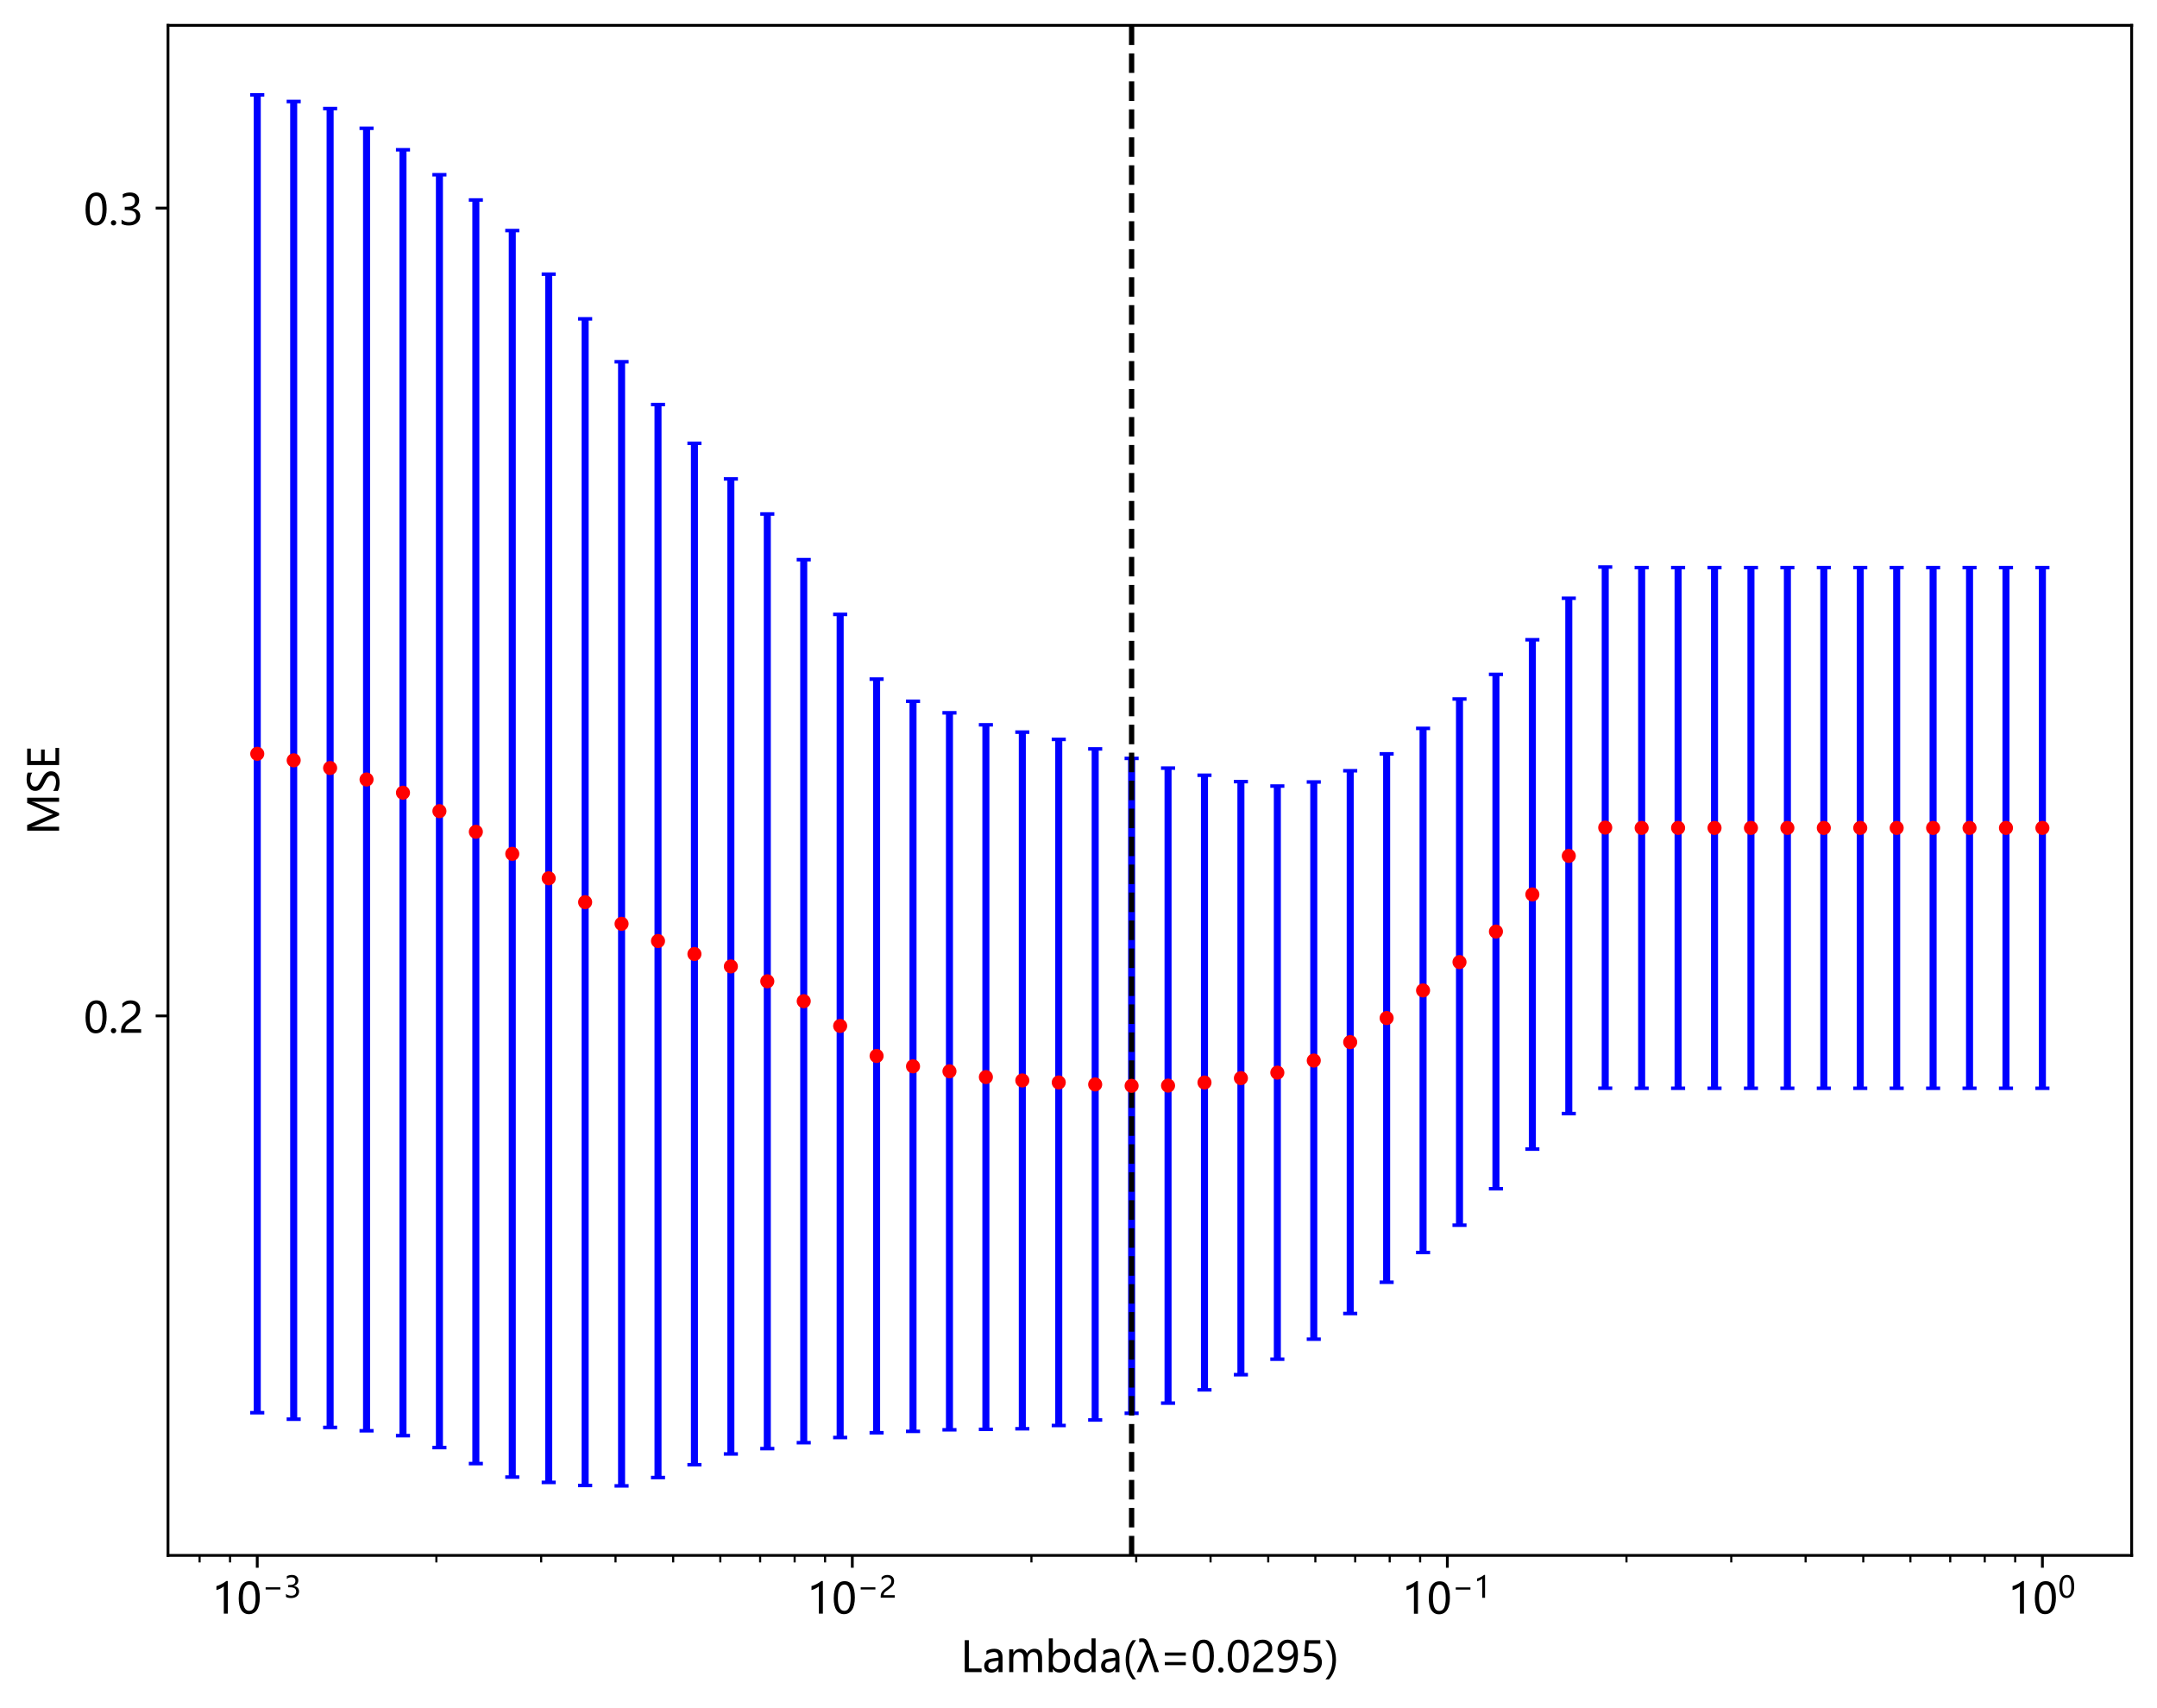 <?xml version="1.0" encoding="utf-8" standalone="no"?>
<!DOCTYPE svg PUBLIC "-//W3C//DTD SVG 1.1//EN"
  "http://www.w3.org/Graphics/SVG/1.1/DTD/svg11.dtd">
<!-- Created with matplotlib (https://matplotlib.org/) -->
<svg height="485.431pt" version="1.1" viewBox="0 0 612.939 485.431" width="612.939pt" xmlns="http://www.w3.org/2000/svg" xmlns:xlink="http://www.w3.org/1999/xlink">
 <defs>
  <style type="text/css">
*{stroke-linecap:butt;stroke-linejoin:round;}
  </style>
 </defs>
 <g id="figure_1">
  <g id="patch_1">
   <path d="M 0 485.431 
L 612.939 485.431 
L 612.939 0 
L 0 0 
z
" style="fill:#ffffff;"/>
  </g>
  <g id="axes_1">
   <g id="patch_2">
    <path d="M 47.739 442.08 
L 605.739 442.08 
L 605.739 7.2 
L 47.739 7.2 
z
" style="fill:#ffffff;"/>
   </g>
   <g id="matplotlib.axis_1">
    <g id="xtick_1">
     <g id="line2d_1">
      <defs>
       <path d="M 0 0 
L 0 3.5 
" id="m686892eeb6" style="stroke:#000000;stroke-width:0.8;"/>
      </defs>
      <g>
       <use style="stroke:#000000;stroke-width:0.8;" x="73.102" xlink:href="#m686892eeb6" y="442.08"/>
      </g>
     </g>
     <g id="text_1">
      <!-- $\mathdefault{10^{-3}}$ -->
      <defs>
       <path d="M 27.828 0 
L 27.828 64.703 
Q 25.594 62.453 20.234 59.672 
Q 14.891 56.891 10.359 55.766 
L 10.359 65.141 
Q 16.359 66.797 23.188 70.438 
Q 30.031 74.078 33.688 77.297 
L 37.312 77.297 
L 37.312 0 
z
" id="MicrosoftYaHei-49"/>
       <path d="M 4.438 36.328 
Q 4.438 56.344 11.078 66.625 
Q 17.719 76.906 30.328 76.906 
Q 54.344 76.906 54.344 38.141 
Q 54.344 19 47.578 8.859 
Q 40.828 -1.266 28.609 -1.266 
Q 17.094 -1.266 10.766 8.344 
Q 4.438 17.969 4.438 36.328 
z
M 14.203 36.766 
Q 14.203 6.641 29.5 6.641 
Q 44.531 6.641 44.531 37.25 
Q 44.531 68.953 29.781 68.953 
Q 14.203 68.953 14.203 36.766 
z
" id="MicrosoftYaHei-48"/>
       <path d="M 62.062 27.688 
L 12.312 27.688 
L 12.312 35.156 
L 62.062 35.156 
z
" id="MicrosoftYaHei-8722"/>
       <path d="M 6.984 12.641 
Q 14.75 6.641 24.516 6.641 
Q 32.328 6.641 36.891 10.469 
Q 41.453 14.312 41.453 20.75 
Q 41.453 35.109 20.906 35.109 
L 14.594 35.109 
L 14.594 43.016 
L 20.609 43.016 
Q 38.812 43.016 38.812 56.5 
Q 38.812 68.953 24.906 68.953 
Q 16.938 68.953 9.906 63.578 
L 9.906 72.609 
Q 17.328 76.906 27.25 76.906 
Q 36.922 76.906 42.781 71.844 
Q 48.641 66.797 48.641 58.734 
Q 48.641 43.891 33.5 39.656 
L 33.5 39.453 
Q 41.703 38.578 46.453 33.672 
Q 51.219 28.766 51.219 21.438 
Q 51.219 11.234 43.875 4.984 
Q 36.531 -1.266 24.312 -1.266 
Q 13.578 -1.266 6.984 2.734 
z
" id="MicrosoftYaHei-51"/>
      </defs>
      <g transform="translate(60.262 458.673)scale(0.12 -0.12)">
       <use transform="translate(0 0.366)" xlink:href="#MicrosoftYaHei-49"/>
       <use transform="translate(58.643 0.366)" xlink:href="#MicrosoftYaHei-48"/>
       <use transform="translate(118.23 38.166)scale(0.7)" xlink:href="#MicrosoftYaHei-8722"/>
       <use transform="translate(170.149 38.166)scale(0.7)" xlink:href="#MicrosoftYaHei-51"/>
      </g>
     </g>
    </g>
    <g id="xtick_2">
     <g id="line2d_2">
      <g>
       <use style="stroke:#000000;stroke-width:0.8;" x="242.193" xlink:href="#m686892eeb6" y="442.08"/>
      </g>
     </g>
     <g id="text_2">
      <!-- $\mathdefault{10^{-2}}$ -->
      <defs>
       <path d="M 41.656 55.812 
Q 41.656 61.922 37.797 65.406 
Q 33.938 68.891 27.297 68.891 
Q 22.609 68.891 17.812 66.5 
Q 13.031 64.109 8.891 59.672 
L 8.891 68.953 
Q 12.594 72.797 17.297 74.844 
Q 22.016 76.906 28.375 76.906 
Q 38.625 76.906 44.875 71.406 
Q 51.125 65.922 51.125 56.547 
Q 51.125 48.188 47.281 42.078 
Q 43.453 35.984 34.188 29.594 
Q 24.703 23.047 21.5 20.219 
Q 18.312 17.391 17.031 14.797 
Q 15.766 12.203 15.766 8.5 
L 53.375 8.5 
L 53.375 0 
L 5.812 0 
L 5.812 3.766 
Q 5.812 10.297 7.594 14.859 
Q 9.375 19.438 13.469 23.75 
Q 17.578 28.078 26.266 34.125 
Q 35.156 40.375 38.406 45.094 
Q 41.656 49.812 41.656 55.812 
z
" id="MicrosoftYaHei-50"/>
      </defs>
      <g transform="translate(229.353 458.673)scale(0.12 -0.12)">
       <use transform="translate(0 0.366)" xlink:href="#MicrosoftYaHei-49"/>
       <use transform="translate(58.643 0.366)" xlink:href="#MicrosoftYaHei-48"/>
       <use transform="translate(118.23 38.166)scale(0.7)" xlink:href="#MicrosoftYaHei-8722"/>
       <use transform="translate(170.149 38.166)scale(0.7)" xlink:href="#MicrosoftYaHei-50"/>
      </g>
     </g>
    </g>
    <g id="xtick_3">
     <g id="line2d_3">
      <g>
       <use style="stroke:#000000;stroke-width:0.8;" x="411.284" xlink:href="#m686892eeb6" y="442.08"/>
      </g>
     </g>
     <g id="text_3">
      <!-- $\mathdefault{10^{-1}}$ -->
      <g transform="translate(398.444 458.673)scale(0.12 -0.12)">
       <use transform="translate(0 0.092)" xlink:href="#MicrosoftYaHei-49"/>
       <use transform="translate(58.643 0.092)" xlink:href="#MicrosoftYaHei-48"/>
       <use transform="translate(118.23 37.892)scale(0.7)" xlink:href="#MicrosoftYaHei-8722"/>
       <use transform="translate(170.149 37.892)scale(0.7)" xlink:href="#MicrosoftYaHei-49"/>
      </g>
     </g>
    </g>
    <g id="xtick_4">
     <g id="line2d_4">
      <g>
       <use style="stroke:#000000;stroke-width:0.8;" x="580.375" xlink:href="#m686892eeb6" y="442.08"/>
      </g>
     </g>
     <g id="text_4">
      <!-- $\mathdefault{10^{0}}$ -->
      <g transform="translate(570.655 458.673)scale(0.12 -0.12)">
       <use transform="translate(0 0.366)" xlink:href="#MicrosoftYaHei-49"/>
       <use transform="translate(58.643 0.366)" xlink:href="#MicrosoftYaHei-48"/>
       <use transform="translate(118.23 38.166)scale(0.7)" xlink:href="#MicrosoftYaHei-48"/>
      </g>
     </g>
    </g>
    <g id="xtick_5">
     <g id="line2d_5">
      <defs>
       <path d="M 0 0 
L 0 2 
" id="m067695c8f8" style="stroke:#000000;stroke-width:0.6;"/>
      </defs>
      <g>
       <use style="stroke:#000000;stroke-width:0.6;" x="56.716" xlink:href="#m067695c8f8" y="442.08"/>
      </g>
     </g>
    </g>
    <g id="xtick_6">
     <g id="line2d_6">
      <g>
       <use style="stroke:#000000;stroke-width:0.6;" x="65.365" xlink:href="#m067695c8f8" y="442.08"/>
      </g>
     </g>
    </g>
    <g id="xtick_7">
     <g id="line2d_7">
      <g>
       <use style="stroke:#000000;stroke-width:0.6;" x="124.004" xlink:href="#m067695c8f8" y="442.08"/>
      </g>
     </g>
    </g>
    <g id="xtick_8">
     <g id="line2d_8">
      <g>
       <use style="stroke:#000000;stroke-width:0.6;" x="153.779" xlink:href="#m067695c8f8" y="442.08"/>
      </g>
     </g>
    </g>
    <g id="xtick_9">
     <g id="line2d_9">
      <g>
       <use style="stroke:#000000;stroke-width:0.6;" x="174.905" xlink:href="#m067695c8f8" y="442.08"/>
      </g>
     </g>
    </g>
    <g id="xtick_10">
     <g id="line2d_10">
      <g>
       <use style="stroke:#000000;stroke-width:0.6;" x="191.292" xlink:href="#m067695c8f8" y="442.08"/>
      </g>
     </g>
    </g>
    <g id="xtick_11">
     <g id="line2d_11">
      <g>
       <use style="stroke:#000000;stroke-width:0.6;" x="204.681" xlink:href="#m067695c8f8" y="442.08"/>
      </g>
     </g>
    </g>
    <g id="xtick_12">
     <g id="line2d_12">
      <g>
       <use style="stroke:#000000;stroke-width:0.6;" x="216.001" xlink:href="#m067695c8f8" y="442.08"/>
      </g>
     </g>
    </g>
    <g id="xtick_13">
     <g id="line2d_13">
      <g>
       <use style="stroke:#000000;stroke-width:0.6;" x="225.807" xlink:href="#m067695c8f8" y="442.08"/>
      </g>
     </g>
    </g>
    <g id="xtick_14">
     <g id="line2d_14">
      <g>
       <use style="stroke:#000000;stroke-width:0.6;" x="234.456" xlink:href="#m067695c8f8" y="442.08"/>
      </g>
     </g>
    </g>
    <g id="xtick_15">
     <g id="line2d_15">
      <g>
       <use style="stroke:#000000;stroke-width:0.6;" x="293.095" xlink:href="#m067695c8f8" y="442.08"/>
      </g>
     </g>
    </g>
    <g id="xtick_16">
     <g id="line2d_16">
      <g>
       <use style="stroke:#000000;stroke-width:0.6;" x="322.87" xlink:href="#m067695c8f8" y="442.08"/>
      </g>
     </g>
    </g>
    <g id="xtick_17">
     <g id="line2d_17">
      <g>
       <use style="stroke:#000000;stroke-width:0.6;" x="343.996" xlink:href="#m067695c8f8" y="442.08"/>
      </g>
     </g>
    </g>
    <g id="xtick_18">
     <g id="line2d_18">
      <g>
       <use style="stroke:#000000;stroke-width:0.6;" x="360.383" xlink:href="#m067695c8f8" y="442.08"/>
      </g>
     </g>
    </g>
    <g id="xtick_19">
     <g id="line2d_19">
      <g>
       <use style="stroke:#000000;stroke-width:0.6;" x="373.772" xlink:href="#m067695c8f8" y="442.08"/>
      </g>
     </g>
    </g>
    <g id="xtick_20">
     <g id="line2d_20">
      <g>
       <use style="stroke:#000000;stroke-width:0.6;" x="385.092" xlink:href="#m067695c8f8" y="442.08"/>
      </g>
     </g>
    </g>
    <g id="xtick_21">
     <g id="line2d_21">
      <g>
       <use style="stroke:#000000;stroke-width:0.6;" x="394.898" xlink:href="#m067695c8f8" y="442.08"/>
      </g>
     </g>
    </g>
    <g id="xtick_22">
     <g id="line2d_22">
      <g>
       <use style="stroke:#000000;stroke-width:0.6;" x="403.547" xlink:href="#m067695c8f8" y="442.08"/>
      </g>
     </g>
    </g>
    <g id="xtick_23">
     <g id="line2d_23">
      <g>
       <use style="stroke:#000000;stroke-width:0.6;" x="462.186" xlink:href="#m067695c8f8" y="442.08"/>
      </g>
     </g>
    </g>
    <g id="xtick_24">
     <g id="line2d_24">
      <g>
       <use style="stroke:#000000;stroke-width:0.6;" x="491.961" xlink:href="#m067695c8f8" y="442.08"/>
      </g>
     </g>
    </g>
    <g id="xtick_25">
     <g id="line2d_25">
      <g>
       <use style="stroke:#000000;stroke-width:0.6;" x="513.087" xlink:href="#m067695c8f8" y="442.08"/>
      </g>
     </g>
    </g>
    <g id="xtick_26">
     <g id="line2d_26">
      <g>
       <use style="stroke:#000000;stroke-width:0.6;" x="529.474" xlink:href="#m067695c8f8" y="442.08"/>
      </g>
     </g>
    </g>
    <g id="xtick_27">
     <g id="line2d_27">
      <g>
       <use style="stroke:#000000;stroke-width:0.6;" x="542.863" xlink:href="#m067695c8f8" y="442.08"/>
      </g>
     </g>
    </g>
    <g id="xtick_28">
     <g id="line2d_28">
      <g>
       <use style="stroke:#000000;stroke-width:0.6;" x="554.183" xlink:href="#m067695c8f8" y="442.08"/>
      </g>
     </g>
    </g>
    <g id="xtick_29">
     <g id="line2d_29">
      <g>
       <use style="stroke:#000000;stroke-width:0.6;" x="563.989" xlink:href="#m067695c8f8" y="442.08"/>
      </g>
     </g>
    </g>
    <g id="xtick_30">
     <g id="line2d_30">
      <g>
       <use style="stroke:#000000;stroke-width:0.6;" x="572.638" xlink:href="#m067695c8f8" y="442.08"/>
      </g>
     </g>
    </g>
    <g id="text_5">
     <!-- Lambda(λ=0.0295) -->
     <defs>
      <path d="M 49.656 0 
L 9.766 0 
L 9.766 75.641 
L 19.531 75.641 
L 19.531 8.641 
L 49.656 8.641 
z
" id="MicrosoftYaHei-76"/>
      <path d="M 9.812 50.25 
Q 17.875 55.281 28.422 55.281 
Q 47.953 55.281 47.953 34.766 
L 47.953 0 
L 38.484 0 
L 38.484 8.344 
L 38.234 8.344 
Q 32.625 -1.266 21.688 -1.266 
Q 13.812 -1.266 9.172 2.984 
Q 4.547 7.234 4.547 14.453 
Q 4.547 29.594 22.469 32.078 
L 38.484 34.328 
Q 38.484 47.562 27.547 47.562 
Q 17.828 47.562 9.812 41.016 
z
M 25.828 25.391 
Q 19.188 24.516 16.672 22.062 
Q 14.156 19.625 14.156 15.234 
Q 14.156 11.375 16.891 8.938 
Q 19.625 6.5 24.125 6.5 
Q 30.375 6.5 34.422 10.891 
Q 38.484 15.281 38.484 21.922 
L 38.484 27.094 
z
" id="MicrosoftYaHei-97"/>
      <path d="M 86.281 0 
L 76.703 0 
L 76.703 31 
Q 76.703 39.797 73.969 43.578 
Q 71.234 47.359 64.984 47.359 
Q 59.719 47.359 55.953 42.422 
Q 52.203 37.5 52.203 30.766 
L 52.203 0 
L 42.625 0 
L 42.625 31.984 
Q 42.625 47.359 30.766 47.359 
Q 25.297 47.359 21.703 42.672 
Q 18.109 37.984 18.109 30.719 
L 18.109 0 
L 8.547 0 
L 8.547 54 
L 18.109 54 
L 18.109 45.453 
L 18.312 45.453 
Q 24.078 55.281 35.156 55.281 
Q 40.578 55.281 44.719 52.297 
Q 48.875 49.312 50.484 44.234 
Q 56.5 55.281 68.453 55.281 
Q 86.281 55.281 86.281 33.297 
z
" id="MicrosoftYaHei-109"/>
      <path d="M 18.109 7.625 
L 18.109 0 
L 8.547 0 
L 8.547 79.938 
L 18.109 79.938 
L 18.109 44.672 
L 18.312 44.672 
Q 24.656 55.281 36.859 55.281 
Q 47.016 55.281 53 48.125 
Q 58.984 40.969 58.984 28.562 
Q 58.984 14.891 52.266 6.812 
Q 45.562 -1.266 34.375 -1.266 
Q 23.828 -1.266 18.312 7.625 
z
M 18.062 22.219 
Q 18.062 15.672 22.312 11.156 
Q 26.562 6.641 32.953 6.641 
Q 40.578 6.641 44.875 12.5 
Q 49.172 18.359 49.172 28.719 
Q 49.172 37.25 45.156 42.297 
Q 41.156 47.359 34.234 47.359 
Q 27.203 47.359 22.625 42.328 
Q 18.062 37.312 18.062 29.547 
z
" id="MicrosoftYaHei-98"/>
      <path d="M 55.422 0 
L 45.844 0 
L 45.844 8.984 
L 45.656 8.984 
Q 39.75 -1.266 27.297 -1.266 
Q 17.047 -1.266 10.984 6.031 
Q 4.938 13.328 4.938 25.734 
Q 4.938 39.109 11.766 47.188 
Q 18.609 55.281 29.641 55.281 
Q 40.672 55.281 45.656 46.688 
L 45.844 46.688 
L 45.844 79.938 
L 55.422 79.938 
z
M 45.906 32.125 
Q 45.906 38.625 41.625 42.984 
Q 37.359 47.359 31.109 47.359 
Q 23.484 47.359 19.094 41.672 
Q 14.703 35.984 14.703 26.172 
Q 14.703 17.141 18.922 11.891 
Q 23.141 6.641 30.172 6.641 
Q 37.109 6.641 41.5 11.781 
Q 45.906 16.938 45.906 24.609 
z
" id="MicrosoftYaHei-100"/>
      <path d="M 23.922 -17.188 
Q 7.469 1.562 7.469 28.859 
Q 7.469 56.156 23.922 75.641 
L 32.375 75.641 
Q 15.875 55.375 15.875 28.953 
Q 15.875 2.594 32.281 -17.188 
z
" id="MicrosoftYaHei-40"/>
      <path d="M 52.938 0 
L 42.672 0 
L 28.469 42.922 
L 10.406 0 
L -0.047 0 
L 24.266 53.562 
L 20.906 63.422 
Q 18.172 71.438 12.703 71.438 
Q 9.969 71.438 6.109 70.312 
L 6.109 79.25 
Q 9.625 79.984 13.375 79.984 
Q 20.016 79.984 23.547 76.438 
Q 27.094 72.906 30.469 63.578 
z
" id="MicrosoftYaHei-955"/>
      <path d="M 62.062 39.016 
L 12.312 39.016 
L 12.312 46.391 
L 62.062 46.391 
z
M 62.062 16.453 
L 12.312 16.453 
L 12.312 23.828 
L 62.062 23.828 
z
" id="MicrosoftYaHei-61"/>
      <path d="M 5.812 5.031 
Q 5.812 7.672 7.609 9.469 
Q 9.422 11.281 12.109 11.281 
Q 14.844 11.281 16.641 9.453 
Q 18.453 7.625 18.453 5.031 
Q 18.453 2.484 16.641 0.656 
Q 14.844 -1.172 12.062 -1.172 
Q 9.375 -1.172 7.594 0.656 
Q 5.812 2.484 5.812 5.031 
z
" id="MicrosoftYaHei-46"/>
      <path d="M 9.031 10.25 
Q 15.281 6.641 22.516 6.641 
Q 32.672 6.641 38.25 14.641 
Q 43.844 22.656 43.844 37.406 
Q 43.75 37.312 43.656 37.406 
Q 38.672 27.938 26.906 27.938 
Q 17.391 27.938 11.141 34.469 
Q 4.891 41.016 4.891 51.469 
Q 4.891 62.594 11.719 69.75 
Q 18.562 76.906 29.438 76.906 
Q 40.719 76.906 47.062 68.047 
Q 53.422 59.188 53.422 42.234 
Q 53.422 21.297 45.219 10.016 
Q 37.016 -1.266 22.516 -1.266 
Q 14.547 -1.266 9.031 1.312 
z
M 14.547 52.688 
Q 14.547 45.062 18.453 40.594 
Q 22.359 36.141 29.25 36.141 
Q 35.203 36.141 39.25 40.203 
Q 43.312 44.281 43.312 50.094 
Q 43.312 58.25 39.281 63.594 
Q 35.25 68.953 28.656 68.953 
Q 22.562 68.953 18.547 64.312 
Q 14.547 59.672 14.547 52.688 
z
" id="MicrosoftYaHei-57"/>
      <path d="M 51.469 23.344 
Q 51.469 12.25 44.109 5.469 
Q 36.766 -1.312 24.359 -1.312 
Q 13.719 -1.312 8.5 1.859 
L 8.5 11.625 
Q 16.156 6.641 24.125 6.641 
Q 32.031 6.641 36.891 11 
Q 41.75 15.375 41.75 22.609 
Q 41.75 29.828 36.688 33.859 
Q 31.641 37.891 22.406 37.891 
Q 15.281 37.891 9.578 37.25 
L 12.359 75.641 
L 47.703 75.641 
L 47.703 67.234 
L 20.406 67.234 
L 18.844 45.797 
L 25.734 46.094 
Q 37.75 46.094 44.609 40.109 
Q 51.469 34.125 51.469 23.344 
z
" id="MicrosoftYaHei-53"/>
      <path d="M 1.219 -17.188 
Q 17.672 2.547 17.672 28.953 
Q 17.672 55.422 1.125 75.641 
L 9.625 75.641 
Q 26.125 56.297 26.125 28.859 
Q 26.125 1.422 9.625 -17.188 
z
" id="MicrosoftYaHei-41"/>
     </defs>
     <g transform="translate(272.971 475.248)scale(0.12 -0.12)">
      <use xlink:href="#MicrosoftYaHei-76"/>
      <use x="51.318" xlink:href="#MicrosoftYaHei-97"/>
      <use x="106.592" xlink:href="#MicrosoftYaHei-109"/>
      <use x="200.293" xlink:href="#MicrosoftYaHei-98"/>
      <use x="264.16" xlink:href="#MicrosoftYaHei-100"/>
      <use x="328.125" xlink:href="#MicrosoftYaHei-97"/>
      <use x="383.398" xlink:href="#MicrosoftYaHei-40"/>
      <use x="416.797" xlink:href="#MicrosoftYaHei-955"/>
      <use x="471.24" xlink:href="#MicrosoftYaHei-61"/>
      <use x="545.41" xlink:href="#MicrosoftYaHei-48"/>
      <use x="604.053" xlink:href="#MicrosoftYaHei-46"/>
      <use x="628.125" xlink:href="#MicrosoftYaHei-48"/>
      <use x="686.768" xlink:href="#MicrosoftYaHei-50"/>
      <use x="745.41" xlink:href="#MicrosoftYaHei-57"/>
      <use x="804.053" xlink:href="#MicrosoftYaHei-53"/>
      <use x="862.695" xlink:href="#MicrosoftYaHei-41"/>
     </g>
    </g>
   </g>
   <g id="matplotlib.axis_2">
    <g id="ytick_1">
     <g id="line2d_31">
      <defs>
       <path d="M 0 0 
L -3.5 0 
" id="mf3c57ed603" style="stroke:#000000;stroke-width:0.8;"/>
      </defs>
      <g>
       <use style="stroke:#000000;stroke-width:0.8;" x="47.739" xlink:href="#mf3c57ed603" y="288.749"/>
      </g>
     </g>
     <g id="text_6">
      <!-- 0.2 -->
      <g transform="translate(23.776 293.545)scale(0.12 -0.12)">
       <use xlink:href="#MicrosoftYaHei-48"/>
       <use x="58.643" xlink:href="#MicrosoftYaHei-46"/>
       <use x="82.715" xlink:href="#MicrosoftYaHei-50"/>
      </g>
     </g>
    </g>
    <g id="ytick_2">
     <g id="line2d_32">
      <g>
       <use style="stroke:#000000;stroke-width:0.8;" x="47.739" xlink:href="#mf3c57ed603" y="59.139"/>
      </g>
     </g>
     <g id="text_7">
      <!-- 0.3 -->
      <g transform="translate(23.776 63.936)scale(0.12 -0.12)">
       <use xlink:href="#MicrosoftYaHei-48"/>
       <use x="58.643" xlink:href="#MicrosoftYaHei-46"/>
       <use x="82.715" xlink:href="#MicrosoftYaHei-51"/>
      </g>
     </g>
    </g>
    <g id="text_8">
     <!-- MSE -->
     <defs>
      <path d="M 78.172 0 
L 78.172 50.094 
Q 78.172 56.297 78.906 64.984 
L 78.656 64.984 
Q 77.391 59.516 76.422 57.375 
L 51.469 0 
L 46.047 0 
L 21.141 56.938 
Q 20.266 58.891 18.891 64.984 
L 18.609 64.984 
Q 19.094 59.719 19.094 49.656 
L 19.094 0 
L 9.766 0 
L 9.766 75.641 
L 23 75.641 
L 45.312 23.781 
Q 47.859 17.828 48.688 14.5 
L 49.031 14.5 
Q 51.562 21.484 52.594 23.969 
L 75.297 75.641 
L 87.891 75.641 
L 87.891 0 
z
" id="MicrosoftYaHei-77"/>
      <path d="M 6.25 14.203 
Q 9.719 11.188 15.531 9.234 
Q 21.344 7.281 26.562 7.281 
Q 42.484 7.281 42.484 18.609 
Q 42.484 21.781 40.766 24.312 
Q 39.062 26.859 36.078 28.812 
Q 33.109 30.766 24.906 34.812 
Q 13.531 40.484 9.906 45.344 
Q 6.297 50.203 6.297 56.453 
Q 6.297 65.875 13.859 71.391 
Q 21.438 76.906 32.953 76.906 
Q 44.234 76.906 49.516 74.172 
L 49.516 63.531 
Q 42.672 68.266 32.234 68.266 
Q 25.297 68.266 20.922 65.359 
Q 16.547 62.453 16.547 57.281 
Q 16.547 52.688 19.578 49.797 
Q 22.609 46.922 32.719 41.938 
Q 43.844 36.625 48.281 31.297 
Q 52.734 25.984 52.734 19.344 
Q 52.734 9.375 45.5 4.047 
Q 38.281 -1.266 25.438 -1.266 
Q 20.953 -1.266 14.969 -0.016 
Q 8.984 1.219 6.25 3.078 
z
" id="MicrosoftYaHei-83"/>
      <path d="M 50.438 0 
L 9.766 0 
L 9.766 75.641 
L 48.734 75.641 
L 48.734 66.938 
L 19.531 66.938 
L 19.531 42.719 
L 46.578 42.719 
L 46.578 34.078 
L 19.531 34.078 
L 19.531 8.641 
L 50.438 8.641 
z
" id="MicrosoftYaHei-69"/>
     </defs>
     <g transform="translate(16.793 237.264)rotate(-90)scale(0.12 -0.12)">
      <use xlink:href="#MicrosoftYaHei-77"/>
      <use x="97.705" xlink:href="#MicrosoftYaHei-83"/>
      <use x="155.42" xlink:href="#MicrosoftYaHei-69"/>
     </g>
    </g>
   </g>
   <g id="LineCollection_1">
    <path clip-path="url(#p6eea126f3c)" d="M 580.375 309.303 
L 580.375 161.314 
" style="fill:none;stroke:#0000ff;stroke-width:2;"/>
    <path clip-path="url(#p6eea126f3c)" d="M 570.023 309.303 
L 570.023 161.314 
" style="fill:none;stroke:#0000ff;stroke-width:2;"/>
    <path clip-path="url(#p6eea126f3c)" d="M 559.67 309.303 
L 559.67 161.314 
" style="fill:none;stroke:#0000ff;stroke-width:2;"/>
    <path clip-path="url(#p6eea126f3c)" d="M 549.318 309.303 
L 549.318 161.314 
" style="fill:none;stroke:#0000ff;stroke-width:2;"/>
    <path clip-path="url(#p6eea126f3c)" d="M 538.965 309.303 
L 538.965 161.314 
" style="fill:none;stroke:#0000ff;stroke-width:2;"/>
    <path clip-path="url(#p6eea126f3c)" d="M 528.613 309.303 
L 528.613 161.314 
" style="fill:none;stroke:#0000ff;stroke-width:2;"/>
    <path clip-path="url(#p6eea126f3c)" d="M 518.26 309.303 
L 518.26 161.314 
" style="fill:none;stroke:#0000ff;stroke-width:2;"/>
    <path clip-path="url(#p6eea126f3c)" d="M 507.908 309.303 
L 507.908 161.314 
" style="fill:none;stroke:#0000ff;stroke-width:2;"/>
    <path clip-path="url(#p6eea126f3c)" d="M 497.555 309.303 
L 497.555 161.314 
" style="fill:none;stroke:#0000ff;stroke-width:2;"/>
    <path clip-path="url(#p6eea126f3c)" d="M 487.203 309.303 
L 487.203 161.314 
" style="fill:none;stroke:#0000ff;stroke-width:2;"/>
    <path clip-path="url(#p6eea126f3c)" d="M 476.85 309.303 
L 476.85 161.314 
" style="fill:none;stroke:#0000ff;stroke-width:2;"/>
    <path clip-path="url(#p6eea126f3c)" d="M 466.498 309.303 
L 466.498 161.314 
" style="fill:none;stroke:#0000ff;stroke-width:2;"/>
    <path clip-path="url(#p6eea126f3c)" d="M 456.145 309.29 
L 456.145 161.152 
" style="fill:none;stroke:#0000ff;stroke-width:2;"/>
    <path clip-path="url(#p6eea126f3c)" d="M 445.793 316.498 
L 445.793 170.033 
" style="fill:none;stroke:#0000ff;stroke-width:2;"/>
    <path clip-path="url(#p6eea126f3c)" d="M 435.44 326.594 
L 435.44 181.836 
" style="fill:none;stroke:#0000ff;stroke-width:2;"/>
    <path clip-path="url(#p6eea126f3c)" d="M 425.088 337.862 
L 425.088 191.674 
" style="fill:none;stroke:#0000ff;stroke-width:2;"/>
    <path clip-path="url(#p6eea126f3c)" d="M 414.735 348.222 
L 414.735 198.667 
" style="fill:none;stroke:#0000ff;stroke-width:2;"/>
    <path clip-path="url(#p6eea126f3c)" d="M 404.383 355.989 
L 404.383 207.02 
" style="fill:none;stroke:#0000ff;stroke-width:2;"/>
    <path clip-path="url(#p6eea126f3c)" d="M 394.03 364.441 
L 394.03 214.259 
" style="fill:none;stroke:#0000ff;stroke-width:2;"/>
    <path clip-path="url(#p6eea126f3c)" d="M 383.678 373.326 
L 383.678 219.063 
" style="fill:none;stroke:#0000ff;stroke-width:2;"/>
    <path clip-path="url(#p6eea126f3c)" d="M 373.325 380.616 
L 373.325 222.247 
" style="fill:none;stroke:#0000ff;stroke-width:2;"/>
    <path clip-path="url(#p6eea126f3c)" d="M 362.973 386.305 
L 362.973 223.413 
" style="fill:none;stroke:#0000ff;stroke-width:2;"/>
    <path clip-path="url(#p6eea126f3c)" d="M 352.62 390.712 
L 352.62 222.15 
" style="fill:none;stroke:#0000ff;stroke-width:2;"/>
    <path clip-path="url(#p6eea126f3c)" d="M 342.268 395.012 
L 342.268 220.336 
" style="fill:none;stroke:#0000ff;stroke-width:2;"/>
    <path clip-path="url(#p6eea126f3c)" d="M 331.915 398.789 
L 331.915 218.307 
" style="fill:none;stroke:#0000ff;stroke-width:2;"/>
    <path clip-path="url(#p6eea126f3c)" d="M 321.562 401.68 
L 321.562 215.546 
" style="fill:none;stroke:#0000ff;stroke-width:2;"/>
    <path clip-path="url(#p6eea126f3c)" d="M 311.21 403.587 
L 311.21 212.848 
" style="fill:none;stroke:#0000ff;stroke-width:2;"/>
    <path clip-path="url(#p6eea126f3c)" d="M 300.857 405.152 
L 300.857 210.156 
" style="fill:none;stroke:#0000ff;stroke-width:2;"/>
    <path clip-path="url(#p6eea126f3c)" d="M 290.505 406.087 
L 290.505 208.088 
" style="fill:none;stroke:#0000ff;stroke-width:2;"/>
    <path clip-path="url(#p6eea126f3c)" d="M 280.152 406.244 
L 280.152 206.006 
" style="fill:none;stroke:#0000ff;stroke-width:2;"/>
    <path clip-path="url(#p6eea126f3c)" d="M 269.8 406.38 
L 269.8 202.596 
" style="fill:none;stroke:#0000ff;stroke-width:2;"/>
    <path clip-path="url(#p6eea126f3c)" d="M 259.447 406.826 
L 259.447 199.318 
" style="fill:none;stroke:#0000ff;stroke-width:2;"/>
    <path clip-path="url(#p6eea126f3c)" d="M 249.095 407.221 
L 249.095 193.018 
" style="fill:none;stroke:#0000ff;stroke-width:2;"/>
    <path clip-path="url(#p6eea126f3c)" d="M 238.742 408.573 
L 238.742 174.621 
" style="fill:none;stroke:#0000ff;stroke-width:2;"/>
    <path clip-path="url(#p6eea126f3c)" d="M 228.39 410.043 
L 228.39 159.071 
" style="fill:none;stroke:#0000ff;stroke-width:2;"/>
    <path clip-path="url(#p6eea126f3c)" d="M 218.037 411.726 
L 218.037 146.088 
" style="fill:none;stroke:#0000ff;stroke-width:2;"/>
    <path clip-path="url(#p6eea126f3c)" d="M 207.685 413.242 
L 207.685 136.113 
" style="fill:none;stroke:#0000ff;stroke-width:2;"/>
    <path clip-path="url(#p6eea126f3c)" d="M 197.332 416.302 
L 197.332 125.999 
" style="fill:none;stroke:#0000ff;stroke-width:2;"/>
    <path clip-path="url(#p6eea126f3c)" d="M 186.98 419.941 
L 186.98 114.985 
" style="fill:none;stroke:#0000ff;stroke-width:2;"/>
    <path clip-path="url(#p6eea126f3c)" d="M 176.627 422.313 
L 176.627 102.821 
" style="fill:none;stroke:#0000ff;stroke-width:2;"/>
    <path clip-path="url(#p6eea126f3c)" d="M 166.275 422.205 
L 166.275 90.629 
" style="fill:none;stroke:#0000ff;stroke-width:2;"/>
    <path clip-path="url(#p6eea126f3c)" d="M 155.922 421.327 
L 155.922 77.924 
" style="fill:none;stroke:#0000ff;stroke-width:2;"/>
    <path clip-path="url(#p6eea126f3c)" d="M 145.57 419.811 
L 145.57 65.537 
" style="fill:none;stroke:#0000ff;stroke-width:2;"/>
    <path clip-path="url(#p6eea126f3c)" d="M 135.217 415.983 
L 135.217 56.84 
" style="fill:none;stroke:#0000ff;stroke-width:2;"/>
    <path clip-path="url(#p6eea126f3c)" d="M 124.865 411.427 
L 124.865 49.667 
" style="fill:none;stroke:#0000ff;stroke-width:2;"/>
    <path clip-path="url(#p6eea126f3c)" d="M 114.512 408.038 
L 114.512 42.575 
" style="fill:none;stroke:#0000ff;stroke-width:2;"/>
    <path clip-path="url(#p6eea126f3c)" d="M 104.16 406.652 
L 104.16 36.453 
" style="fill:none;stroke:#0000ff;stroke-width:2;"/>
    <path clip-path="url(#p6eea126f3c)" d="M 93.807 405.709 
L 93.807 30.857 
" style="fill:none;stroke:#0000ff;stroke-width:2;"/>
    <path clip-path="url(#p6eea126f3c)" d="M 83.455 403.363 
L 83.455 28.85 
" style="fill:none;stroke:#0000ff;stroke-width:2;"/>
    <path clip-path="url(#p6eea126f3c)" d="M 73.102 401.521 
L 73.102 26.967 
" style="fill:none;stroke:#0000ff;stroke-width:2;"/>
   </g>
   <g id="line2d_33">
    <defs>
     <path d="M 2 0 
L -2 -0 
" id="me6396a9b55" style="stroke:#0000ff;"/>
    </defs>
    <g clip-path="url(#p6eea126f3c)">
     <use style="fill:#0000ff;stroke:#0000ff;" x="580.375" xlink:href="#me6396a9b55" y="309.303"/>
     <use style="fill:#0000ff;stroke:#0000ff;" x="570.023" xlink:href="#me6396a9b55" y="309.303"/>
     <use style="fill:#0000ff;stroke:#0000ff;" x="559.67" xlink:href="#me6396a9b55" y="309.303"/>
     <use style="fill:#0000ff;stroke:#0000ff;" x="549.318" xlink:href="#me6396a9b55" y="309.303"/>
     <use style="fill:#0000ff;stroke:#0000ff;" x="538.965" xlink:href="#me6396a9b55" y="309.303"/>
     <use style="fill:#0000ff;stroke:#0000ff;" x="528.613" xlink:href="#me6396a9b55" y="309.303"/>
     <use style="fill:#0000ff;stroke:#0000ff;" x="518.26" xlink:href="#me6396a9b55" y="309.303"/>
     <use style="fill:#0000ff;stroke:#0000ff;" x="507.908" xlink:href="#me6396a9b55" y="309.303"/>
     <use style="fill:#0000ff;stroke:#0000ff;" x="497.555" xlink:href="#me6396a9b55" y="309.303"/>
     <use style="fill:#0000ff;stroke:#0000ff;" x="487.203" xlink:href="#me6396a9b55" y="309.303"/>
     <use style="fill:#0000ff;stroke:#0000ff;" x="476.85" xlink:href="#me6396a9b55" y="309.303"/>
     <use style="fill:#0000ff;stroke:#0000ff;" x="466.498" xlink:href="#me6396a9b55" y="309.303"/>
     <use style="fill:#0000ff;stroke:#0000ff;" x="456.145" xlink:href="#me6396a9b55" y="309.29"/>
     <use style="fill:#0000ff;stroke:#0000ff;" x="445.793" xlink:href="#me6396a9b55" y="316.498"/>
     <use style="fill:#0000ff;stroke:#0000ff;" x="435.44" xlink:href="#me6396a9b55" y="326.594"/>
     <use style="fill:#0000ff;stroke:#0000ff;" x="425.088" xlink:href="#me6396a9b55" y="337.862"/>
     <use style="fill:#0000ff;stroke:#0000ff;" x="414.735" xlink:href="#me6396a9b55" y="348.222"/>
     <use style="fill:#0000ff;stroke:#0000ff;" x="404.383" xlink:href="#me6396a9b55" y="355.989"/>
     <use style="fill:#0000ff;stroke:#0000ff;" x="394.03" xlink:href="#me6396a9b55" y="364.441"/>
     <use style="fill:#0000ff;stroke:#0000ff;" x="383.678" xlink:href="#me6396a9b55" y="373.326"/>
     <use style="fill:#0000ff;stroke:#0000ff;" x="373.325" xlink:href="#me6396a9b55" y="380.616"/>
     <use style="fill:#0000ff;stroke:#0000ff;" x="362.973" xlink:href="#me6396a9b55" y="386.305"/>
     <use style="fill:#0000ff;stroke:#0000ff;" x="352.62" xlink:href="#me6396a9b55" y="390.712"/>
     <use style="fill:#0000ff;stroke:#0000ff;" x="342.268" xlink:href="#me6396a9b55" y="395.012"/>
     <use style="fill:#0000ff;stroke:#0000ff;" x="331.915" xlink:href="#me6396a9b55" y="398.789"/>
     <use style="fill:#0000ff;stroke:#0000ff;" x="321.562" xlink:href="#me6396a9b55" y="401.68"/>
     <use style="fill:#0000ff;stroke:#0000ff;" x="311.21" xlink:href="#me6396a9b55" y="403.587"/>
     <use style="fill:#0000ff;stroke:#0000ff;" x="300.857" xlink:href="#me6396a9b55" y="405.152"/>
     <use style="fill:#0000ff;stroke:#0000ff;" x="290.505" xlink:href="#me6396a9b55" y="406.087"/>
     <use style="fill:#0000ff;stroke:#0000ff;" x="280.152" xlink:href="#me6396a9b55" y="406.244"/>
     <use style="fill:#0000ff;stroke:#0000ff;" x="269.8" xlink:href="#me6396a9b55" y="406.38"/>
     <use style="fill:#0000ff;stroke:#0000ff;" x="259.447" xlink:href="#me6396a9b55" y="406.826"/>
     <use style="fill:#0000ff;stroke:#0000ff;" x="249.095" xlink:href="#me6396a9b55" y="407.221"/>
     <use style="fill:#0000ff;stroke:#0000ff;" x="238.742" xlink:href="#me6396a9b55" y="408.573"/>
     <use style="fill:#0000ff;stroke:#0000ff;" x="228.39" xlink:href="#me6396a9b55" y="410.043"/>
     <use style="fill:#0000ff;stroke:#0000ff;" x="218.037" xlink:href="#me6396a9b55" y="411.726"/>
     <use style="fill:#0000ff;stroke:#0000ff;" x="207.685" xlink:href="#me6396a9b55" y="413.242"/>
     <use style="fill:#0000ff;stroke:#0000ff;" x="197.332" xlink:href="#me6396a9b55" y="416.302"/>
     <use style="fill:#0000ff;stroke:#0000ff;" x="186.98" xlink:href="#me6396a9b55" y="419.941"/>
     <use style="fill:#0000ff;stroke:#0000ff;" x="176.627" xlink:href="#me6396a9b55" y="422.313"/>
     <use style="fill:#0000ff;stroke:#0000ff;" x="166.275" xlink:href="#me6396a9b55" y="422.205"/>
     <use style="fill:#0000ff;stroke:#0000ff;" x="155.922" xlink:href="#me6396a9b55" y="421.327"/>
     <use style="fill:#0000ff;stroke:#0000ff;" x="145.57" xlink:href="#me6396a9b55" y="419.811"/>
     <use style="fill:#0000ff;stroke:#0000ff;" x="135.217" xlink:href="#me6396a9b55" y="415.983"/>
     <use style="fill:#0000ff;stroke:#0000ff;" x="124.865" xlink:href="#me6396a9b55" y="411.427"/>
     <use style="fill:#0000ff;stroke:#0000ff;" x="114.512" xlink:href="#me6396a9b55" y="408.038"/>
     <use style="fill:#0000ff;stroke:#0000ff;" x="104.16" xlink:href="#me6396a9b55" y="406.652"/>
     <use style="fill:#0000ff;stroke:#0000ff;" x="93.807" xlink:href="#me6396a9b55" y="405.709"/>
     <use style="fill:#0000ff;stroke:#0000ff;" x="83.455" xlink:href="#me6396a9b55" y="403.363"/>
     <use style="fill:#0000ff;stroke:#0000ff;" x="73.102" xlink:href="#me6396a9b55" y="401.521"/>
    </g>
   </g>
   <g id="line2d_34">
    <g clip-path="url(#p6eea126f3c)">
     <use style="fill:#0000ff;stroke:#0000ff;" x="580.375" xlink:href="#me6396a9b55" y="161.314"/>
     <use style="fill:#0000ff;stroke:#0000ff;" x="570.023" xlink:href="#me6396a9b55" y="161.314"/>
     <use style="fill:#0000ff;stroke:#0000ff;" x="559.67" xlink:href="#me6396a9b55" y="161.314"/>
     <use style="fill:#0000ff;stroke:#0000ff;" x="549.318" xlink:href="#me6396a9b55" y="161.314"/>
     <use style="fill:#0000ff;stroke:#0000ff;" x="538.965" xlink:href="#me6396a9b55" y="161.314"/>
     <use style="fill:#0000ff;stroke:#0000ff;" x="528.613" xlink:href="#me6396a9b55" y="161.314"/>
     <use style="fill:#0000ff;stroke:#0000ff;" x="518.26" xlink:href="#me6396a9b55" y="161.314"/>
     <use style="fill:#0000ff;stroke:#0000ff;" x="507.908" xlink:href="#me6396a9b55" y="161.314"/>
     <use style="fill:#0000ff;stroke:#0000ff;" x="497.555" xlink:href="#me6396a9b55" y="161.314"/>
     <use style="fill:#0000ff;stroke:#0000ff;" x="487.203" xlink:href="#me6396a9b55" y="161.314"/>
     <use style="fill:#0000ff;stroke:#0000ff;" x="476.85" xlink:href="#me6396a9b55" y="161.314"/>
     <use style="fill:#0000ff;stroke:#0000ff;" x="466.498" xlink:href="#me6396a9b55" y="161.314"/>
     <use style="fill:#0000ff;stroke:#0000ff;" x="456.145" xlink:href="#me6396a9b55" y="161.152"/>
     <use style="fill:#0000ff;stroke:#0000ff;" x="445.793" xlink:href="#me6396a9b55" y="170.033"/>
     <use style="fill:#0000ff;stroke:#0000ff;" x="435.44" xlink:href="#me6396a9b55" y="181.836"/>
     <use style="fill:#0000ff;stroke:#0000ff;" x="425.088" xlink:href="#me6396a9b55" y="191.674"/>
     <use style="fill:#0000ff;stroke:#0000ff;" x="414.735" xlink:href="#me6396a9b55" y="198.667"/>
     <use style="fill:#0000ff;stroke:#0000ff;" x="404.383" xlink:href="#me6396a9b55" y="207.02"/>
     <use style="fill:#0000ff;stroke:#0000ff;" x="394.03" xlink:href="#me6396a9b55" y="214.259"/>
     <use style="fill:#0000ff;stroke:#0000ff;" x="383.678" xlink:href="#me6396a9b55" y="219.063"/>
     <use style="fill:#0000ff;stroke:#0000ff;" x="373.325" xlink:href="#me6396a9b55" y="222.247"/>
     <use style="fill:#0000ff;stroke:#0000ff;" x="362.973" xlink:href="#me6396a9b55" y="223.413"/>
     <use style="fill:#0000ff;stroke:#0000ff;" x="352.62" xlink:href="#me6396a9b55" y="222.15"/>
     <use style="fill:#0000ff;stroke:#0000ff;" x="342.268" xlink:href="#me6396a9b55" y="220.336"/>
     <use style="fill:#0000ff;stroke:#0000ff;" x="331.915" xlink:href="#me6396a9b55" y="218.307"/>
     <use style="fill:#0000ff;stroke:#0000ff;" x="321.562" xlink:href="#me6396a9b55" y="215.546"/>
     <use style="fill:#0000ff;stroke:#0000ff;" x="311.21" xlink:href="#me6396a9b55" y="212.848"/>
     <use style="fill:#0000ff;stroke:#0000ff;" x="300.857" xlink:href="#me6396a9b55" y="210.156"/>
     <use style="fill:#0000ff;stroke:#0000ff;" x="290.505" xlink:href="#me6396a9b55" y="208.088"/>
     <use style="fill:#0000ff;stroke:#0000ff;" x="280.152" xlink:href="#me6396a9b55" y="206.006"/>
     <use style="fill:#0000ff;stroke:#0000ff;" x="269.8" xlink:href="#me6396a9b55" y="202.596"/>
     <use style="fill:#0000ff;stroke:#0000ff;" x="259.447" xlink:href="#me6396a9b55" y="199.318"/>
     <use style="fill:#0000ff;stroke:#0000ff;" x="249.095" xlink:href="#me6396a9b55" y="193.018"/>
     <use style="fill:#0000ff;stroke:#0000ff;" x="238.742" xlink:href="#me6396a9b55" y="174.621"/>
     <use style="fill:#0000ff;stroke:#0000ff;" x="228.39" xlink:href="#me6396a9b55" y="159.071"/>
     <use style="fill:#0000ff;stroke:#0000ff;" x="218.037" xlink:href="#me6396a9b55" y="146.088"/>
     <use style="fill:#0000ff;stroke:#0000ff;" x="207.685" xlink:href="#me6396a9b55" y="136.113"/>
     <use style="fill:#0000ff;stroke:#0000ff;" x="197.332" xlink:href="#me6396a9b55" y="125.999"/>
     <use style="fill:#0000ff;stroke:#0000ff;" x="186.98" xlink:href="#me6396a9b55" y="114.985"/>
     <use style="fill:#0000ff;stroke:#0000ff;" x="176.627" xlink:href="#me6396a9b55" y="102.821"/>
     <use style="fill:#0000ff;stroke:#0000ff;" x="166.275" xlink:href="#me6396a9b55" y="90.629"/>
     <use style="fill:#0000ff;stroke:#0000ff;" x="155.922" xlink:href="#me6396a9b55" y="77.924"/>
     <use style="fill:#0000ff;stroke:#0000ff;" x="145.57" xlink:href="#me6396a9b55" y="65.537"/>
     <use style="fill:#0000ff;stroke:#0000ff;" x="135.217" xlink:href="#me6396a9b55" y="56.84"/>
     <use style="fill:#0000ff;stroke:#0000ff;" x="124.865" xlink:href="#me6396a9b55" y="49.667"/>
     <use style="fill:#0000ff;stroke:#0000ff;" x="114.512" xlink:href="#me6396a9b55" y="42.575"/>
     <use style="fill:#0000ff;stroke:#0000ff;" x="104.16" xlink:href="#me6396a9b55" y="36.453"/>
     <use style="fill:#0000ff;stroke:#0000ff;" x="93.807" xlink:href="#me6396a9b55" y="30.857"/>
     <use style="fill:#0000ff;stroke:#0000ff;" x="83.455" xlink:href="#me6396a9b55" y="28.85"/>
     <use style="fill:#0000ff;stroke:#0000ff;" x="73.102" xlink:href="#me6396a9b55" y="26.967"/>
    </g>
   </g>
   <g id="line2d_35">
    <path clip-path="url(#p6eea126f3c)" d="M 321.562 442.08 
L 321.562 7.2 
" style="fill:none;stroke:#000000;stroke-dasharray:5.55,2.4;stroke-dashoffset:0;stroke-width:1.5;"/>
   </g>
   <g id="line2d_36">
    <defs>
     <path d="M 0 1.5 
C 0.398 1.5 0.779 1.342 1.061 1.061 
C 1.342 0.779 1.5 0.398 1.5 0 
C 1.5 -0.398 1.342 -0.779 1.061 -1.061 
C 0.779 -1.342 0.398 -1.5 0 -1.5 
C -0.398 -1.5 -0.779 -1.342 -1.061 -1.061 
C -1.342 -0.779 -1.5 -0.398 -1.5 0 
C -1.5 0.398 -1.342 0.779 -1.061 1.061 
C -0.779 1.342 -0.398 1.5 0 1.5 
z
" id="m8e7f4e7c8c" style="stroke:#ff0000;"/>
    </defs>
    <g clip-path="url(#p6eea126f3c)">
     <use style="fill:#ff0000;stroke:#ff0000;" x="580.375" xlink:href="#m8e7f4e7c8c" y="235.309"/>
     <use style="fill:#ff0000;stroke:#ff0000;" x="570.023" xlink:href="#m8e7f4e7c8c" y="235.309"/>
     <use style="fill:#ff0000;stroke:#ff0000;" x="559.67" xlink:href="#m8e7f4e7c8c" y="235.309"/>
     <use style="fill:#ff0000;stroke:#ff0000;" x="549.318" xlink:href="#m8e7f4e7c8c" y="235.309"/>
     <use style="fill:#ff0000;stroke:#ff0000;" x="538.965" xlink:href="#m8e7f4e7c8c" y="235.309"/>
     <use style="fill:#ff0000;stroke:#ff0000;" x="528.613" xlink:href="#m8e7f4e7c8c" y="235.309"/>
     <use style="fill:#ff0000;stroke:#ff0000;" x="518.26" xlink:href="#m8e7f4e7c8c" y="235.309"/>
     <use style="fill:#ff0000;stroke:#ff0000;" x="507.908" xlink:href="#m8e7f4e7c8c" y="235.309"/>
     <use style="fill:#ff0000;stroke:#ff0000;" x="497.555" xlink:href="#m8e7f4e7c8c" y="235.309"/>
     <use style="fill:#ff0000;stroke:#ff0000;" x="487.203" xlink:href="#m8e7f4e7c8c" y="235.309"/>
     <use style="fill:#ff0000;stroke:#ff0000;" x="476.85" xlink:href="#m8e7f4e7c8c" y="235.309"/>
     <use style="fill:#ff0000;stroke:#ff0000;" x="466.498" xlink:href="#m8e7f4e7c8c" y="235.309"/>
     <use style="fill:#ff0000;stroke:#ff0000;" x="456.145" xlink:href="#m8e7f4e7c8c" y="235.221"/>
     <use style="fill:#ff0000;stroke:#ff0000;" x="445.793" xlink:href="#m8e7f4e7c8c" y="243.265"/>
     <use style="fill:#ff0000;stroke:#ff0000;" x="435.44" xlink:href="#m8e7f4e7c8c" y="254.215"/>
     <use style="fill:#ff0000;stroke:#ff0000;" x="425.088" xlink:href="#m8e7f4e7c8c" y="264.768"/>
     <use style="fill:#ff0000;stroke:#ff0000;" x="414.735" xlink:href="#m8e7f4e7c8c" y="273.445"/>
     <use style="fill:#ff0000;stroke:#ff0000;" x="404.383" xlink:href="#m8e7f4e7c8c" y="281.505"/>
     <use style="fill:#ff0000;stroke:#ff0000;" x="394.03" xlink:href="#m8e7f4e7c8c" y="289.35"/>
     <use style="fill:#ff0000;stroke:#ff0000;" x="383.678" xlink:href="#m8e7f4e7c8c" y="296.195"/>
     <use style="fill:#ff0000;stroke:#ff0000;" x="373.325" xlink:href="#m8e7f4e7c8c" y="301.432"/>
     <use style="fill:#ff0000;stroke:#ff0000;" x="362.973" xlink:href="#m8e7f4e7c8c" y="304.859"/>
     <use style="fill:#ff0000;stroke:#ff0000;" x="352.62" xlink:href="#m8e7f4e7c8c" y="306.431"/>
     <use style="fill:#ff0000;stroke:#ff0000;" x="342.268" xlink:href="#m8e7f4e7c8c" y="307.674"/>
     <use style="fill:#ff0000;stroke:#ff0000;" x="331.915" xlink:href="#m8e7f4e7c8c" y="308.548"/>
     <use style="fill:#ff0000;stroke:#ff0000;" x="321.562" xlink:href="#m8e7f4e7c8c" y="308.613"/>
     <use style="fill:#ff0000;stroke:#ff0000;" x="311.21" xlink:href="#m8e7f4e7c8c" y="308.217"/>
     <use style="fill:#ff0000;stroke:#ff0000;" x="300.857" xlink:href="#m8e7f4e7c8c" y="307.654"/>
     <use style="fill:#ff0000;stroke:#ff0000;" x="290.505" xlink:href="#m8e7f4e7c8c" y="307.087"/>
     <use style="fill:#ff0000;stroke:#ff0000;" x="280.152" xlink:href="#m8e7f4e7c8c" y="306.125"/>
     <use style="fill:#ff0000;stroke:#ff0000;" x="269.8" xlink:href="#m8e7f4e7c8c" y="304.488"/>
     <use style="fill:#ff0000;stroke:#ff0000;" x="259.447" xlink:href="#m8e7f4e7c8c" y="303.072"/>
     <use style="fill:#ff0000;stroke:#ff0000;" x="249.095" xlink:href="#m8e7f4e7c8c" y="300.12"/>
     <use style="fill:#ff0000;stroke:#ff0000;" x="238.742" xlink:href="#m8e7f4e7c8c" y="291.597"/>
     <use style="fill:#ff0000;stroke:#ff0000;" x="228.39" xlink:href="#m8e7f4e7c8c" y="284.557"/>
     <use style="fill:#ff0000;stroke:#ff0000;" x="218.037" xlink:href="#m8e7f4e7c8c" y="278.907"/>
     <use style="fill:#ff0000;stroke:#ff0000;" x="207.685" xlink:href="#m8e7f4e7c8c" y="274.677"/>
     <use style="fill:#ff0000;stroke:#ff0000;" x="197.332" xlink:href="#m8e7f4e7c8c" y="271.15"/>
     <use style="fill:#ff0000;stroke:#ff0000;" x="186.98" xlink:href="#m8e7f4e7c8c" y="267.463"/>
     <use style="fill:#ff0000;stroke:#ff0000;" x="176.627" xlink:href="#m8e7f4e7c8c" y="262.567"/>
     <use style="fill:#ff0000;stroke:#ff0000;" x="166.275" xlink:href="#m8e7f4e7c8c" y="256.417"/>
     <use style="fill:#ff0000;stroke:#ff0000;" x="155.922" xlink:href="#m8e7f4e7c8c" y="249.626"/>
     <use style="fill:#ff0000;stroke:#ff0000;" x="145.57" xlink:href="#m8e7f4e7c8c" y="242.674"/>
     <use style="fill:#ff0000;stroke:#ff0000;" x="135.217" xlink:href="#m8e7f4e7c8c" y="236.411"/>
     <use style="fill:#ff0000;stroke:#ff0000;" x="124.865" xlink:href="#m8e7f4e7c8c" y="230.547"/>
     <use style="fill:#ff0000;stroke:#ff0000;" x="114.512" xlink:href="#m8e7f4e7c8c" y="225.306"/>
     <use style="fill:#ff0000;stroke:#ff0000;" x="104.16" xlink:href="#m8e7f4e7c8c" y="221.553"/>
     <use style="fill:#ff0000;stroke:#ff0000;" x="93.807" xlink:href="#m8e7f4e7c8c" y="218.283"/>
     <use style="fill:#ff0000;stroke:#ff0000;" x="83.455" xlink:href="#m8e7f4e7c8c" y="216.106"/>
     <use style="fill:#ff0000;stroke:#ff0000;" x="73.102" xlink:href="#m8e7f4e7c8c" y="214.244"/>
    </g>
   </g>
   <g id="patch_3">
    <path d="M 47.739 442.08 
L 47.739 7.2 
" style="fill:none;stroke:#000000;stroke-linecap:square;stroke-linejoin:miter;stroke-width:0.8;"/>
   </g>
   <g id="patch_4">
    <path d="M 605.739 442.08 
L 605.739 7.2 
" style="fill:none;stroke:#000000;stroke-linecap:square;stroke-linejoin:miter;stroke-width:0.8;"/>
   </g>
   <g id="patch_5">
    <path d="M 47.739 442.08 
L 605.739 442.08 
" style="fill:none;stroke:#000000;stroke-linecap:square;stroke-linejoin:miter;stroke-width:0.8;"/>
   </g>
   <g id="patch_6">
    <path d="M 47.739 7.2 
L 605.739 7.2 
" style="fill:none;stroke:#000000;stroke-linecap:square;stroke-linejoin:miter;stroke-width:0.8;"/>
   </g>
  </g>
 </g>
 <defs>
  <clipPath id="p6eea126f3c">
   <rect height="434.88" width="558" x="47.739" y="7.2"/>
  </clipPath>
 </defs>
</svg>
